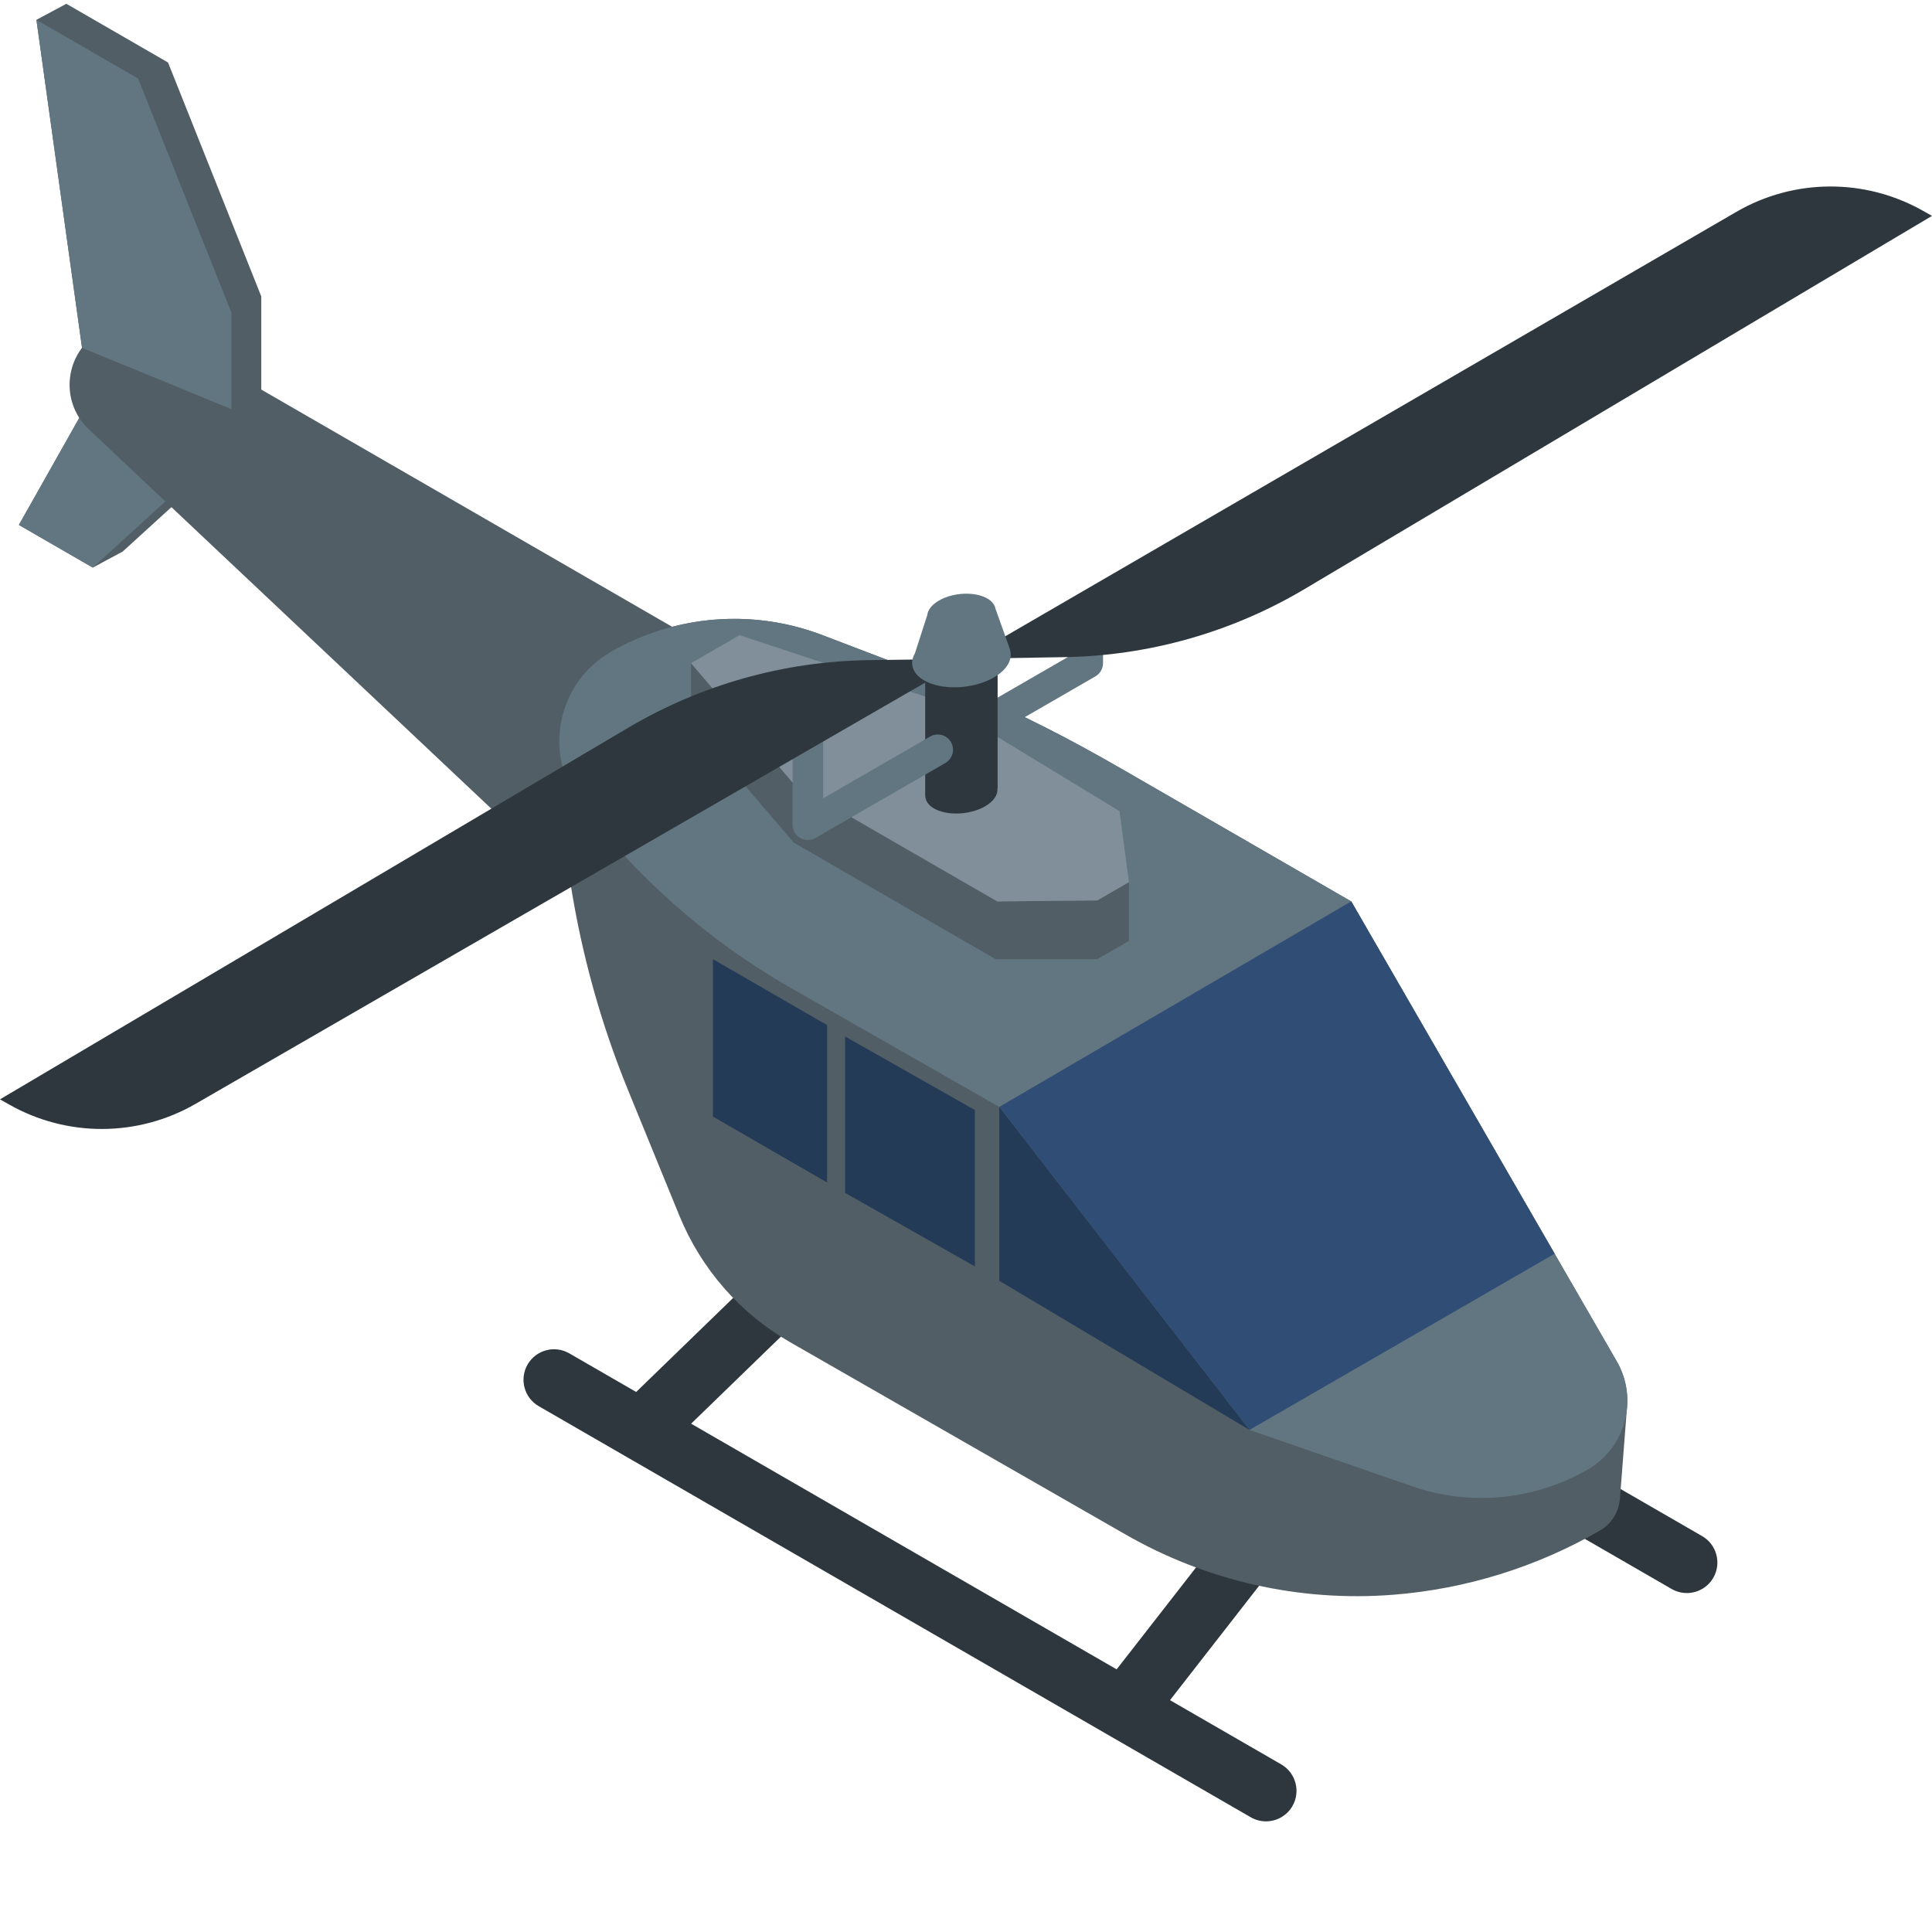 <svg xmlns="http://www.w3.org/2000/svg" version="1.1" xmlns:xlink="http://www.w3.org/1999/xlink" xmlns:svgjs="http://svgjs.com/svgjs" width="512" height="512" x="0" y="0" viewBox="0 0 512 511" style="enable-background:new 0 0 512 512" xml:space="preserve" class=""><g><path xmlns="http://www.w3.org/2000/svg" d="m339.543 467.082-29.48-17.02 27.844-35.742c2.746-3.523 2.113-8.605-1.41-11.348-3.523-2.746-8.605-2.117-11.348 1.41l-29.227 37.516-112.766-65.105 32.707-31.715c3.207-3.109 3.285-8.23.176-11.434-3.105-3.203-8.227-3.285-11.434-.176l-36.012 34.918-17.73-10.234c-3.867-2.234-8.812-.91-11.047 2.957-2.23 3.871-.906 8.816 2.961 11.047l188.68 108.934c1.273.734 2.664 1.086 4.035 1.086 2.793 0 5.512-1.449 7.012-4.043 2.23-3.871.906-8.816-2.961-11.051zm0 0" fill="#2e373d" data-original="#2e373d" class=""></path><path xmlns="http://www.w3.org/2000/svg" d="m447.027 421.672c-1.371 0-2.758-.348-4.035-1.082l-188.676-108.934c-3.867-2.234-5.191-7.18-2.961-11.047 2.238-3.867 7.176-5.191 11.047-2.961l188.676 108.934c3.871 2.234 5.195 7.18 2.961 11.047-1.496 2.594-4.215 4.043-7.012 4.043zm0 0" fill="#2e373d" data-original="#2e373d" class=""></path><path xmlns="http://www.w3.org/2000/svg" d="m24.59 149.918 7.93-4.254 29.23-26.648-38.219-13.234-18.523 32.832zm0 0" fill="#525e65" data-original="#525e65" class=""></path><path xmlns="http://www.w3.org/2000/svg" d="m23.531 105.781-18.523 32.832 19.582 11.305 29.23-26.648zm0 0" fill="#627681" data-original="#627681" class=""></path><path xmlns="http://www.w3.org/2000/svg" d="m428.457 360.266-16.461-28.512-53.906-93.371-59.824-34.539c-31.945-18.441-45.777-22.734-80.203-35.984-12.883-4.961-26.848-5.648-39.93-2.25l-135.391-78.168c-5.012-2.895-11.188-2.895-16.199 0-9.398 5.426-10.906 18.375-3.012 25.82l127.66 120.328c2.938 18.746 8.031 37.137 15.242 54.785l13.617 33.309c5.75 14.066 16.012 25.824 29.176 33.422l88.824 50.918c21.551 12.441 46.367 18.055 71.176 16.102 19.285-1.523 37.992-7.332 54.746-17.004 3.348-1.934 5.133-5.246 5.344-8.648v-.004c.008-.121 1.816-23.492 1.816-23.492v.004c.457-4.27-.363-8.715-2.676-12.715zm0 0" fill="#525e65" data-original="#525e65" class=""></path><path xmlns="http://www.w3.org/2000/svg" d="m161.879 172.254c17.102-9.875 37.754-11.488 56.188-4.395 34.426 13.25 48.254 17.539 80.199 35.984l59.824 34.539-93.273 54.465-55.871-31.891c-21.41-12.359-40.152-28.852-55.133-48.52-9.973-13.086-6.184-31.957 8.066-40.184zm0 0" fill="#627681" data-original="#627681" class=""></path><path xmlns="http://www.w3.org/2000/svg" d="m358.09 238.383 53.906 93.371 16.461 28.512c5.797 10.039 2.355 22.875-7.68 28.668-14.137 8.16-31.117 9.781-46.539 4.438l-43.102-14.93-66.32-85.59zm0 0" fill="#627681" data-original="#627681" class=""></path><path xmlns="http://www.w3.org/2000/svg" d="m411.996 331.754-80.859 46.688-66.32-85.59 93.273-54.469zm0 0" fill="#304e75" data-original="#304e75" class=""></path><g xmlns="http://www.w3.org/2000/svg" fill="#243b58"><path d="m331.137 378.441-66.32-39.52v-46.07zm0 0" fill="#243b58" data-original="#243b58" class=""></path><path d="m258.359 335.125v-41.453l-34.398-19.492v41.449zm0 0" fill="#243b58" data-original="#243b58" class=""></path><path d="m219.188 312.875v-41.715l-30.266-17.477v41.715zm0 0" fill="#243b58" data-original="#243b58" class=""></path></g><path xmlns="http://www.w3.org/2000/svg" d="m61.312 107.914 7.93-4.254v-25.605l-24.707-61.992-26.953-15.562-7.93 4.254 12.09 86.938zm0 0" fill="#525e65" data-original="#525e65" class=""></path><path xmlns="http://www.w3.org/2000/svg" d="m61.312 107.914v-25.605l-24.707-61.992-26.953-15.562 12.09 86.938zm0 0" fill="#627681" data-original="#627681" class=""></path><path xmlns="http://www.w3.org/2000/svg" d="m183.137 191.023 27.238 31.797 53.453 30.863h26.957l8.398-4.82v-15.59l-8.398 4.848-26.504.262-53.906-31.121-27.238-32.02zm0 0" fill="#525e65" data-original="#525e65" class=""></path><path xmlns="http://www.w3.org/2000/svg" d="m183.137 175.242 12.848-7.414 52.59 17.379 48.109 29.258 2.5 18.809-8.398 4.848-26.504.262-53.906-31.121zm0 0" fill="#808f9a" data-original="#808f9a" class=""></path><path xmlns="http://www.w3.org/2000/svg" d="m258.773 196.324c-1.398 0-2.758-.727-3.504-2.023-1.117-1.934-.457-4.406 1.477-5.523l27.484-15.867v-10.336c0-2.234 1.809-4.043 4.043-4.043 2.234 0 4.043 1.809 4.043 4.043v12.672c0 1.441-.77 2.777-2.02 3.5l-29.508 17.035c-.637.367-1.328.543-2.016.543zm0 0" fill="#627681" data-original="#627681" class=""></path><path xmlns="http://www.w3.org/2000/svg" d="m264.379 174.078-19.195 1.266v34.887h.023c-.047 1.312.688 2.578 2.309 3.512 3.469 2.004 9.535 1.754 13.547-.562 2.363-1.363 3.449-3.141 3.258-4.781l.059-.004zm0 0" fill="#2e373d" data-original="#2e373d" class=""></path><path xmlns="http://www.w3.org/2000/svg" d="m214.098 222.113c-.699 0-1.398-.18-2.023-.539-1.25-.723-2.02-2.059-2.02-3.504v-30.902c0-2.234 1.809-4.043 4.043-4.043 2.23 0 4.043 1.809 4.043 4.043v23.902l28.355-16.375c1.934-1.117 4.406-.453 5.523 1.48 1.117 1.934.453 4.406-1.48 5.523l-34.422 19.875c-.625.359-1.324.539-2.02.539zm0 0" fill="#627681" data-original="#627681" class=""></path><path xmlns="http://www.w3.org/2000/svg" d="m0 290.836 2.426 1.375c15.344 8.703 34.148 8.633 49.426-.191l204.289-117.945-25.941.371c-22.457.316-44.434 6.5-63.762 17.934zm0 0" fill="#2e373d" data-original="#2e373d" class=""></path><path xmlns="http://www.w3.org/2000/svg" d="m512 56.711-2.43-1.367c-15.363-8.668-34.168-8.555-49.426.305l-204.004 118.43 25.938-.43c22.453-.371 44.418-6.605 63.719-18.086zm0 0" fill="#2e373d" data-original="#2e373d" class=""></path><path xmlns="http://www.w3.org/2000/svg" d="m267.629 171.652.047-.004-3.844-10.781h-.012c-.164-1.035-.863-2.008-2.16-2.754-3.285-1.898-9.023-1.66-12.816.531-1.941 1.121-2.984 2.535-3.113 3.902h-.008l-3.258 10.086c-.441.758-.699 1.527-.738 2.293l-.031.098.035-.004c-.059 1.789.945 3.508 3.148 4.781 4.742 2.734 13.023 2.395 18.496-.77 3.645-2.102 5.074-4.918 4.254-7.379zm0 0" fill="#627681" data-original="#627681" class=""></path></g></svg>